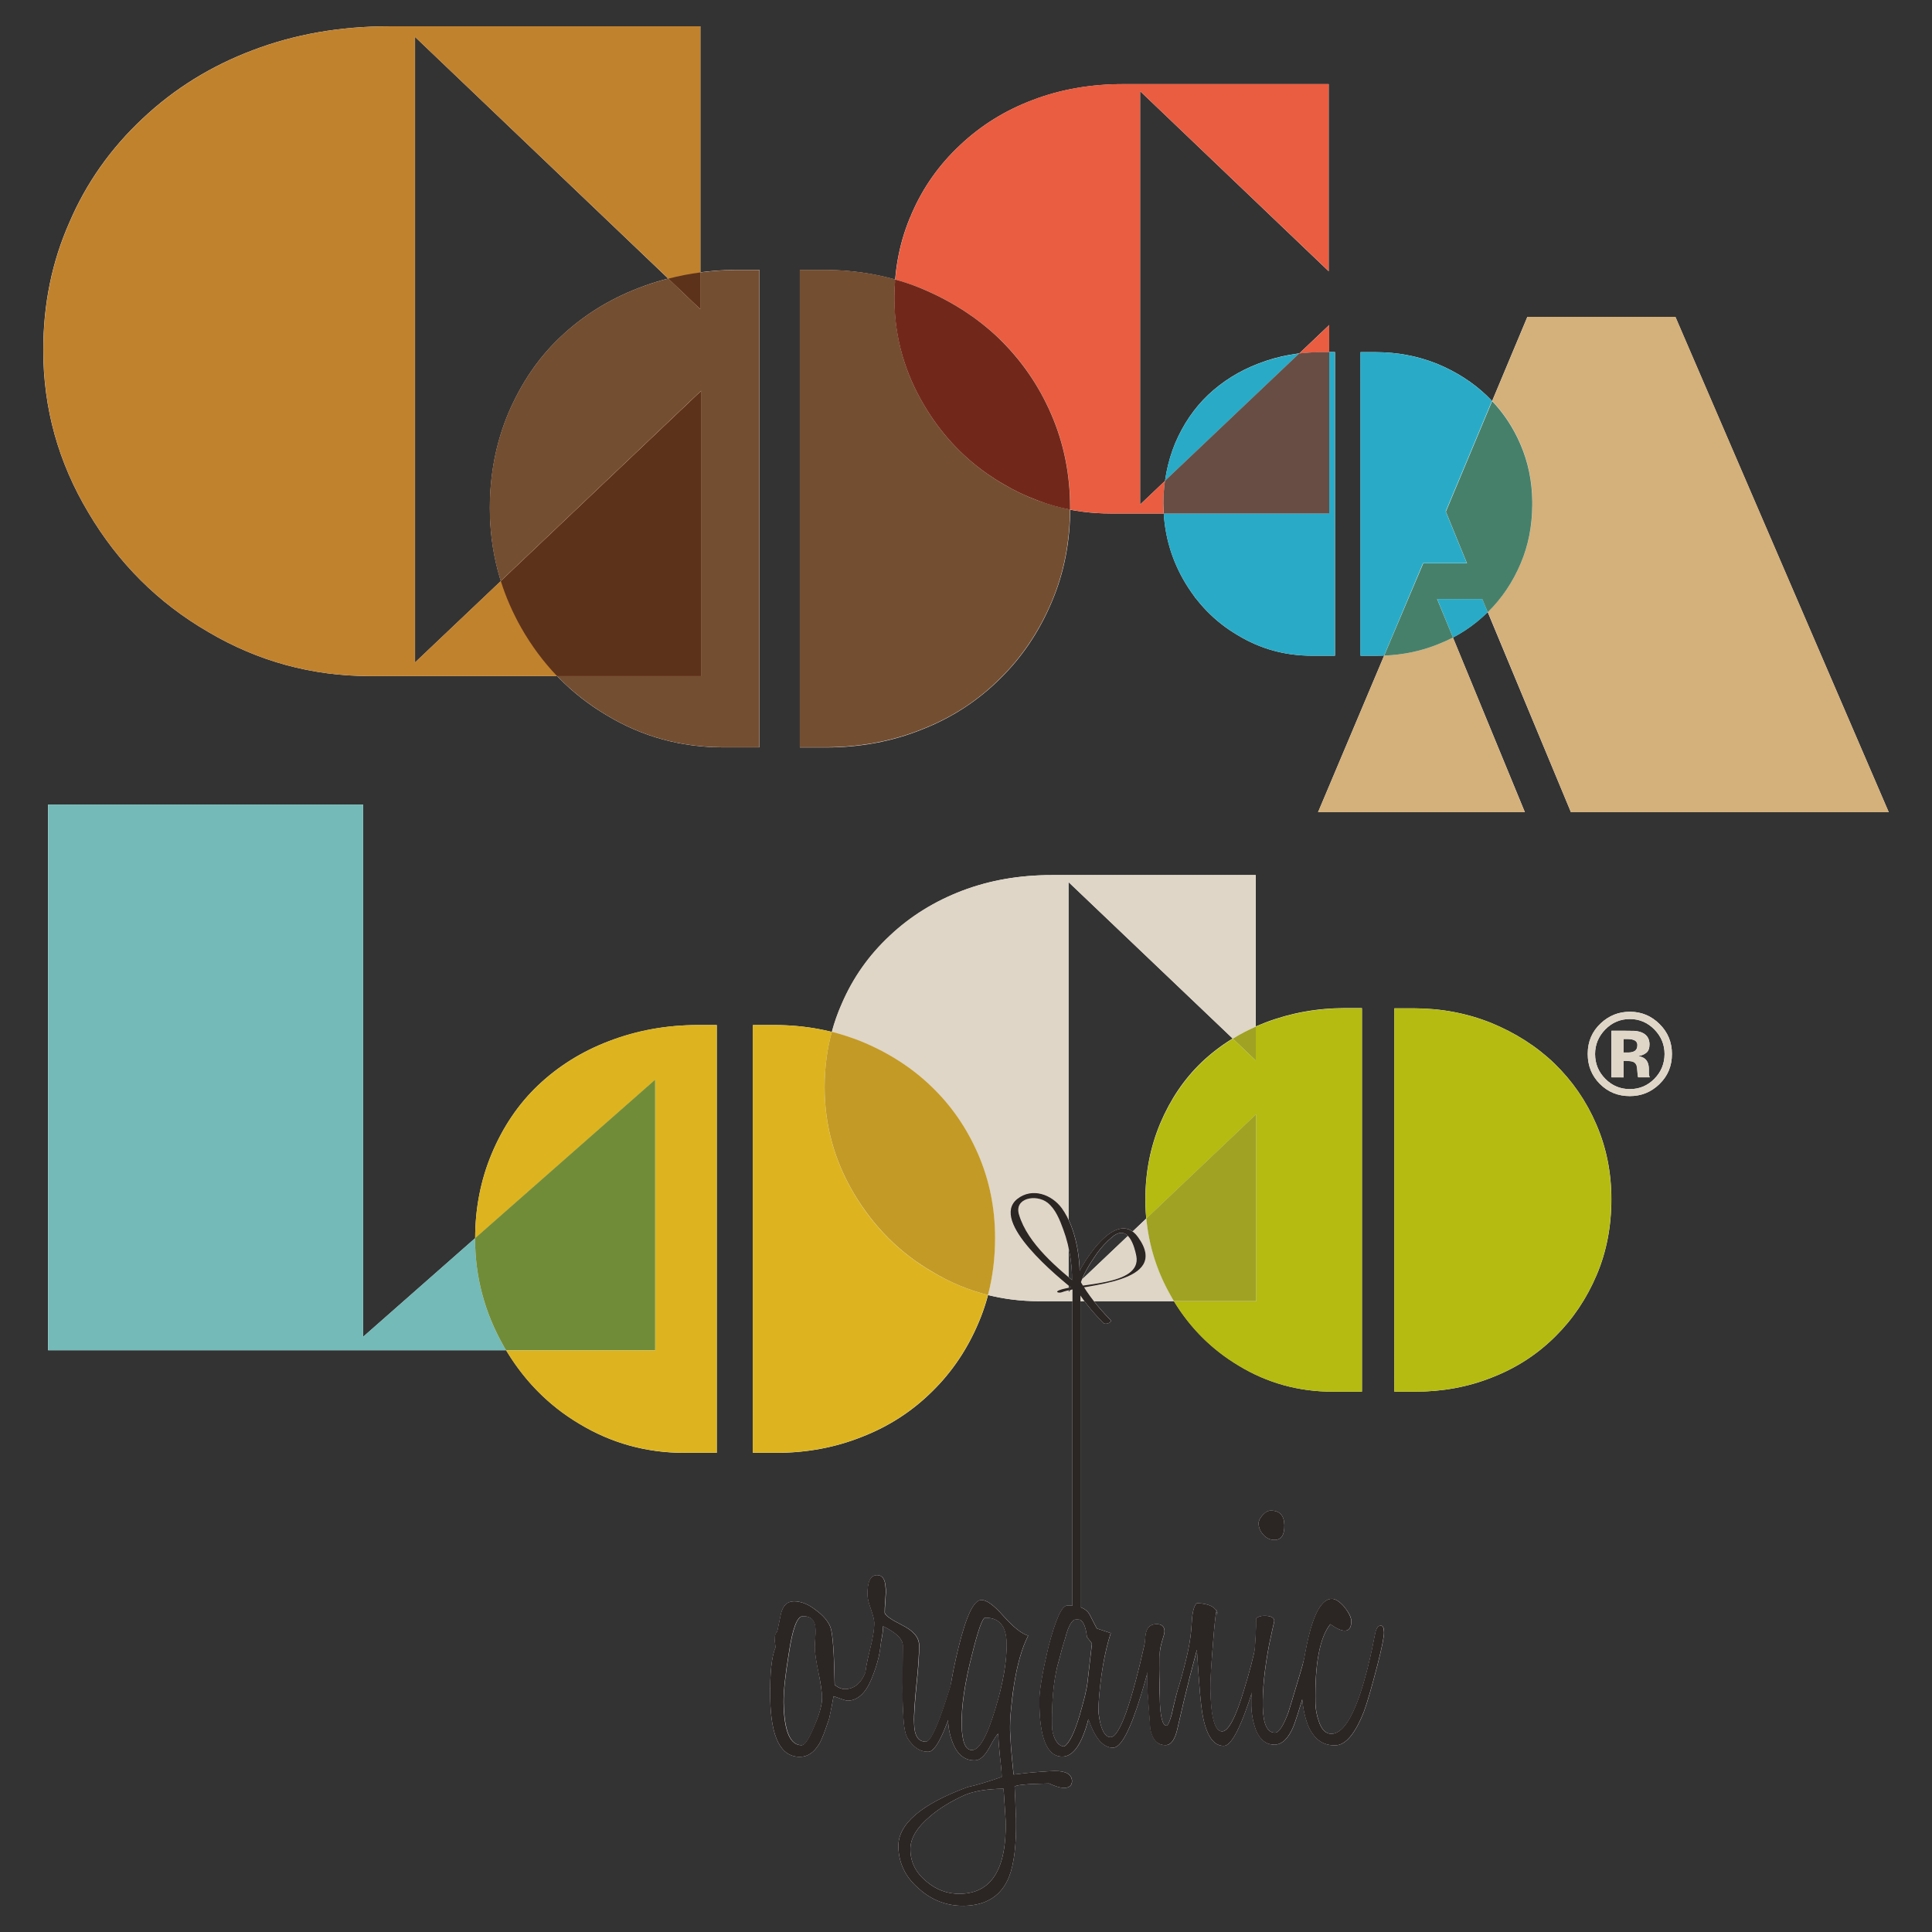 <?xml version="1.0" encoding="utf-8"?>
<!-- Generator: Adobe Illustrator 22.1.0, SVG Export Plug-In . SVG Version: 6.00 Build 0)  -->
<svg version="1.1" id="Layer_1" xmlns="http://www.w3.org/2000/svg" xmlns:xlink="http://www.w3.org/1999/xlink" x="0px" y="0px"
	 viewBox="0 0 1800 1800" style="enable-background:new 0 0 1800 1800;" xml:space="preserve">
<rect x="0" y="0" width="1800" height="1800" fill="#333333" stroke="none"/>
<style type="text/css">
	.st0{fill:#FFFFFF;}
	.st1{fill:#C1822E;}
	.st2{clip-path:url(#XMLID_2_);fill:#744E30;}
	.st3{clip-path:url(#XMLID_2_);fill:#744E31;}
	.st4{clip-path:url(#XMLID_2_);fill:#5D321B;}
	.st5{clip-path:url(#XMLID_3_);fill:#EA5D3F;}
	.st6{clip-path:url(#XMLID_3_);fill:#EA5D40;}
	.st7{clip-path:url(#XMLID_3_);fill:#71281A;}
	.st8{clip-path:url(#XMLID_4_);fill:#2BAAC3;}
	.st9{clip-path:url(#XMLID_4_);fill:#29ABC7;}
	.st10{clip-path:url(#XMLID_4_);fill:#684D44;}
	.st11{clip-path:url(#XMLID_4_);fill:#684D45;}
	.st12{clip-path:url(#XMLID_5_);fill:#D4AF77;}
	.st13{clip-path:url(#XMLID_5_);fill:#D4B07A;}
	.st14{clip-path:url(#XMLID_5_);fill:#47806A;}
	.st15{clip-path:url(#XMLID_6_);fill:#73BAB5;}
	.st16{clip-path:url(#XMLID_6_);fill:#73BAB8;}
	.st17{clip-path:url(#XMLID_7_);fill:#DDB41F;}
	.st18{clip-path:url(#XMLID_7_);fill:#718C38;}
	.st19{clip-path:url(#XMLID_7_);fill:#718C39;}
	.st20{clip-path:url(#XMLID_8_);fill:#E0D5C4;}
	.st21{clip-path:url(#XMLID_8_);fill:#DFD6C7;}
	.st22{clip-path:url(#XMLID_8_);fill:#C39A26;}
	.st23{clip-path:url(#XMLID_9_);fill:#B5BB10;}
	.st24{clip-path:url(#XMLID_9_);fill:#9FA223;}
	.st25{fill:#2B2523;}
	.st26{clip-path:url(#XMLID_10_);fill:#E0D5C4;}
	.st27{clip-path:url(#XMLID_10_);fill:#DFD6C7;}
</style>
<g>
	<path id="XMLID_2186_" class="st0" d="M653.4,364.2v265.7H345.1c-54.3,0-104.7-13.7-151.2-41.2c-46.5-27-83.7-64-111.6-111.2
		c-28-46.8-42-97.2-42-151.3c0-42.8,8.1-82.4,24.4-119.1c15.7-36.7,38.5-68.9,68.2-96.7c29.4-27.7,63.7-49,102.8-63.7
		c38.9-14.8,81.2-22.2,126.9-22.2h289.9v263.6L386.7,34.4v582.8L653.4,364.2z"/>
	<path class="st0" d="M707.6,251.5v444.8H674c-39.5,0-75.9-10-109.1-30.1c-33.2-19.7-59.6-46.8-79.3-81.5
		c-19.5-34.4-29.2-71.4-29.2-111.3c0-31.4,5.7-60.9,17.2-88.4c11.8-27.6,27.7-51.3,48.3-70.8c21.1-20.1,45.8-35.5,74.2-46.3
		c28.9-11,59.7-16.5,92.1-16.5H707.6z M745.2,696.3V251.5h22.3c31.7,0,61.5,5.6,89.6,16.7c28.6,11.8,53.2,27.4,73.8,47.2
		c20.8,20.1,37,43.6,48.6,70.6c11.7,26.9,17.6,56,17.6,87c0,31.6-5.7,60.8-17.1,87.6c-11.7,27.8-27.7,51.6-48.1,71.6
		c-21,20.9-45.4,36.7-73.1,47.5c-27.8,11.2-57.7,16.7-89.6,16.7H745.2z"/>
	<path id="XMLID_2183_" class="st0" d="M1238.4,302.8v175.6h-203.6c-35.9,0-69.2-9-100-27.2c-30.7-17.9-55.3-42.3-73.8-73.4
		c-18.4-30.9-27.7-64.3-27.7-100c0-28.2,5.4-54.5,16.1-78.7c10.4-24.2,25.5-45.6,45.1-63.9c19.5-18.4,42-32.4,67.9-42.1
		c25.7-9.8,53.7-14.7,83.9-14.7h191.6v174.3L1062.2,84.9v385.2L1238.4,302.8z"/>
	<path class="st0" d="M1243.8,328.1v282.8h-21.5c-25.2,0-48.2-6.4-69.3-19.2c-21.2-12.5-37.9-29.7-50.5-51.7
		c-12.4-21.9-18.5-45.5-18.5-70.8c0-20,3.7-38.8,10.9-56.3c7.5-17.6,17.7-32.6,30.7-45c13.4-12.6,29.2-22.5,47.2-29.3
		c18.4-7.1,37.9-10.6,58.6-10.6H1243.8z M1267.6,610.9V328.1h14.1c20.2,0,39.1,3.6,56.9,10.7c18.2,7.5,33.8,17.5,46.8,30
		c13.2,12.8,23.6,27.7,31,44.9c7.4,17.1,11.1,35.5,11.1,55.3c0,20.1-3.6,38.6-10.7,55.6c-7.4,17.7-17.6,32.7-30.6,45.5
		c-13.4,13.3-28.8,23.3-46.6,30.2c-17.6,7.1-36.6,10.6-56.9,10.6H1267.6z"/>
	<polygon id="XMLID_2180_" class="st0" points="1347.1,476.5 1423,295.2 1560.9,295.2 1759.7,756.7 1463.6,756.7 1381,558.1 
		1338.9,558.1 1420.7,756.7 1228,756.7 1325.9,524.7 1366.8,524.7 	"/>
	<polygon id="XMLID_2179_" class="st0" points="44.8,1258 44.8,749.6 338.3,749.6 338.3,1245.5 610.4,1005.9 610.4,1258 	"/>
	<path class="st0" d="M667.8,955v398.6h-30.1c-35.4,0-68-9-97.8-27c-29.7-17.6-53.3-42.1-70.9-73c-17.5-30.8-26.3-64.1-26.3-99.7
		c0-28.2,5.2-54.6,15.5-79.2c10.5-24.9,24.8-46.1,43.1-63.5c19-18,41.2-31.8,66.6-41.4c25.9-9.8,53.4-14.8,82.5-14.8H667.8z
		 M701.5,1353.5V955h19.9c28.5,0,55.2,5,80.3,15c25.7,10.5,47.7,24.5,66.1,42.3c18.7,17.9,33.2,39,43.6,63.1
		c10.5,24.2,15.8,50.2,15.8,78c0,28.4-5.1,54.5-15.3,78.5c-10.4,24.8-24.8,46.2-43.1,64.2c-18.8,18.7-40.6,32.8-65.5,42.5
		c-25,10-51.7,15-80.3,15H701.5z"/>
	<path id="XMLID_2176_" class="st0" d="M1170.4,1038v174.3H968.3c-35.6,0-68.8-9-99.2-27.1c-30.4-17.6-54.9-41.9-73.2-72.8
		c-18.3-30.7-27.5-63.8-27.5-99.2c0-28,5.4-54,16-78.1c10.4-24.1,25.2-45.2,44.8-63.4c19.3-18.2,41.8-32.1,67.5-41.9
		c25.6-9.7,53.2-14.5,83.3-14.5H1170v172.7L995.5,821.8V1204L1170.4,1038z"/>
	<path class="st0" d="M1268.9,939.4v357.2h-27c-31.8,0-61-8-87.6-24.2c-26.7-15.9-47.9-37.7-63.7-65.5
		c-15.6-27.5-23.5-57.4-23.5-89.4c0-25.2,4.6-48.8,13.9-71c9.4-22.2,22.2-41.2,38.6-56.9c17-16.1,37-28.5,59.7-37.1
		c23.3-8.8,47.9-13.3,74-13.3H1268.9z M1299.1,1296.6V939.4h17.9c25.4,0,49.5,4.5,72,13.5c22.9,9.4,42.7,22,59.2,37.9
		c16.6,16.1,29.7,35,39,56.6c9.4,21.6,14.1,44.9,14.1,69.8c0,25.4-4.5,48.9-13.6,70.4c-9.4,22.2-22.3,41.4-38.6,57.5
		c-16.9,16.8-36.4,29.4-58.7,38.1c-22.4,9-46.4,13.4-72,13.4H1299.1z"/>
	<path class="st0" d="M820.7,1525.9c0.2,10.9-2.7,23.8-8.9,38.7c-5.5,13.1-12.9,19.8-22.2,19.9c-1.2,0-5.5-1.4-13-4.2
		c-0.5,2.8-1,5.8-1.7,9.3c-0.7,3.5-1.5,7.3-2.4,11.5c-1.9,5.7-3.6,10.5-5.1,14.6c-1.6,3.9-2.9,6.9-4.1,8.9
		c-4.8,8.1-10.7,12.1-17.8,12.2c-18,0.3-27.3-17.9-27.9-54.6c-0.4-23.4,1.3-39.3,5.1-47.5v0.7c0-0.5-0.2-1.6-0.4-3.3
		c-0.3-1.7-0.4-3.1-0.4-4.1l0-2.5c0.2-2.3,0.9-3.9,2.1-5.2c0.5-1.3,0.9-3.2,1.3-5.6c0.5-2.5,1.2-5.8,2.1-10
		c1.6-8.4,5.7-12.7,12.4-12.8c6.3,0,13,2.5,20,7.9c7.2,5.3,11.9,10.7,14,16.4c2.1,5.9,3.4,23.8,3.9,53.6c3.5,2.7,6.6,3.9,9.3,3.9
		c8.6,0,14.9-5.1,19-14.7c1.8-3.7,4.2-13.4,7.2-29.4c0.8-4.4,2.3-6.7,4.3-6.7C819.6,1522.6,820.7,1523.7,820.7,1525.9z
		 M765.9,1581.7c0-2.6-0.4-6-0.9-10c-0.6-3.9-1.4-8.5-2.4-13.6c-1.1-5.2-1.9-9.7-2.5-13.5c-0.6-3.8-0.8-7.1-0.9-9.8
		c0-1.8,0.1-4.4,0.4-8.1c0.2-3.8,0.4-6.5,0.4-8.2c-0.2-8.7-4.1-12.9-12-12.7c-5.2,0-9.6,11.7-13,35c-3.3,20-5,35.2-4.8,45.5
		c0.5,26.7,6.1,39.8,16.9,39.7c2.7-0.1,6.2-5.1,10.5-15C763.3,1598.1,766,1588.3,765.9,1581.7z"/>
	<path id="XMLID_2171_" class="st0" d="M865.1,1632.1c-7.6,0.2-14.1-4-19.4-12.6c-2.3-3.6-3.7-11.1-4.1-22.5
		c-0.6-8.4-0.8-19.9-0.6-34.4l0.2-29.7c-0.1-5.9-6.2-11.8-18.4-17.8c0.2,6.2-2.6,19.4-8.2,39.8c0,0.3-0.6,1.6-1.8,3.9
		c-1.2,2.3-1.8,3.7-1.8,3.9l-4.8-1.4c-0.1-3.9,1.2-11.7,4.1-23.3c2.9-11.2,4.4-19.9,4.3-26.4c-0.1-2.4-1.1-6.7-3.2-12.6
		c-2.1-5.8-3.1-10.1-3.1-12.8c-0.3-12.4,2.7-18.6,8.8-18.7c4.9-0.1,7.6,3.7,8.1,11.4c0.2,1.4,0.3,3.1,0.2,5c-0.1,1.8-0.2,4-0.4,6.5
		c-0.2,2.9-0.4,5.4-0.5,7.4c-0.1,2-0.1,3.5-0.1,4.5c0,2.5,5.4,6.3,15.8,11.6c10.6,5.2,16.1,11.4,16.2,18.6c0.1,4.2-0.1,9.3-0.5,15.4
		c-0.4,6.1-1,13.2-1.9,21.4c-0.8,7.9-1.4,14.9-1.8,20.9c-0.4,6-0.6,11.1-0.5,15.3c0.2,11.6,3.8,17.3,11,17.2
		c4.2-0.1,10.5-13.2,18.9-39.2c8-24.2,12.5-41.9,13.8-53.6c0.7-5.6,2.3-8.6,5-8.6c2-0.1,3,1.8,3.1,5.5c0.1,8.4-4.3,27.2-13.5,56.5
		C879.8,1615.7,871.4,1632,865.1,1632.1z"/>
	<path class="st0" d="M977.4,1661.6c-21.3,0.4-32.1,1.5-32.1,3.2c0,1.5,0.1,3.6,0.3,6.3c0.2,2.7,0.3,5.5,0.4,8.5
		c0.1,2.9,0.2,5.8,0.3,8.5c0.2,2.7,0.3,4.8,0.3,6.3c0.4,24.1-1.8,42.2-6.5,54.2c-7.1,17.7-21.1,26.6-42,27
		c-15.7,0.2-29.8-5-41.9-15.9c-12.5-10.6-18.9-23.7-19.2-39.2c-0.4-21,21.1-39.5,64.5-55.5c8.8-1.9,19.4-5.1,31.9-9.5
		c-0.1-2.2-0.2-5-0.6-8.2c-0.3-3.4-0.7-7.4-1.3-12c-0.9-8.9-1.4-15.6-1.5-20c-1,0.4-3.8,4.5-8.2,12.8c-4.4,7.9-8.8,12-13.5,12
		c-8.6,0.2-15.1-4.4-19.5-13.7c-3.5-7.6-5.4-16-5.6-25.4c-0.3-16.2,3-38.4,9.9-66.4c7.2-29.2,14.1-43.8,21.1-43.9
		c5-0.2,11.8,4.8,20.6,14.8c9.5,10.6,17.3,16.8,23.2,18.4c-5.9,11.5-10.4,27.3-13.5,47.7c-1.1,7.9-2,15.2-2.6,22.1
		c-0.7,6.8-0.9,13.1-0.8,19c0.1,2.6,0.4,7.4,0.8,14c0.5,6.6,1.3,15.5,2.5,26.6c9-1.1,16.8-2,23.2-2.4c6.4-0.5,11.3-0.8,14.8-0.9
		c10.8-0.1,16.3,3.1,16.4,9.4c0,4.2-2.6,6.4-8,6.4C987.3,1665.5,982.9,1664.2,977.4,1661.6z M935,1666.5c-15,0.2-26.9,2.1-35.8,5.7
		c-12.6,5.7-23.5,12.2-32.4,19.8c-12.6,10.5-18.9,21-18.6,31.4c0.1,11.6,5.1,21.4,14.8,29.4c9.3,7.9,19.8,11.9,31.7,11.6
		c29-0.5,43.1-22.9,42.3-67.3c0-0.5-0.2-3.3-0.5-8.3C936.2,1683.8,935.7,1676.3,935,1666.5z M937.9,1530.9c-0.3-16.1-7-23.9-20-23.7
		c-2.5,0-6.6,11.5-12.3,34.6c-6.7,26-9.8,47.8-9.6,65.3c0.3,15.8,3.5,23.6,9.7,23.4c6.9-0.1,14.2-13.1,21.8-38.8
		C934.7,1568,938.1,1547.7,937.9,1530.9z"/>
	<path class="st0" d="M1037,1628.3c-9.1,0.1-16.7-8.7-22.9-26.6c-6,23.1-14,34.7-24.1,34.9c-14.5,0.2-21.8-17.6-21.6-53.7
		c0.3-9.7,3.1-25.7,8.4-48.3c6.7-25.8,12.5-38.7,17.4-38.7c10.9-0.3,17.7,2.5,20.9,8.1l6.8,13.2l13,4.3c-5.8,18-9.7,40.2-11.4,66.4
		c-0.4,5.7,0.2,11.6,1.7,17.8c2.2,8.6,5.3,12.8,9.5,12.8c8.4-0.2,19.3-30.7,32.8-91.6c1.4-5.7,3-8.6,5-8.6c2,0,3,1.8,3,5.5
		c0.2,9.1-4,27.9-12.7,56.2C1053,1612.1,1044.4,1628.3,1037,1628.3z M1012.7,1525.2c-1.2-11.3-4.3-16.9-9.5-16.8
		c-4.2,0.1-7.8,6-10.8,18c-0.9,2.7-2,6.3-3.2,10.7c-1.1,4.5-2.5,9.6-4.1,15.2c-3.7,15.2-5.4,33.8-5,56c0,4.2,1,8.1,2.8,11.8
		c2.3,4.7,5.2,7,8.6,7c4.6-2.9,9.4-12.4,14.3-28.8c1.8-6.4,3.5-12.4,4.9-18c1.3-5.6,2.3-10.6,2.7-15l3.9-34.1L1012.7,1525.2z"/>
	<path id="XMLID_2165_" class="st0" d="M1179.9,1521.9c0.2,6.8-3.9,23.8-12.1,50.5c-11.1,35.9-20.3,54-27.5,54.2
		c-9.2,0.1-15.6-8.5-19.3-26c-1.1-4.9-2-12.6-3-23.1c-0.9-10.4-1.8-24-2.8-40.5c-1.2,4.4-3.4,12.7-6.5,24.7
		c-3.1,12-6.9,28-11.5,48.1c-2.2,10.6-6,16-11.1,16.1c-7.6,0.1-12.4-5-14.3-15.3l-2-27.6c-1-10.9-1.1-20.8-0.5-29.7l0.9-13.7l-3.5-7
		c0.1-6.7,0.7-11.1,1.6-13.3c1.5-4,4.5-6.1,9.2-6.1c4.9-0.1,7.4,2.1,7.5,6.5c0.1,1.5-0.8,4.8-2.4,9.7c-1.4,4.9-2.1,9-2,11.9
		c0,2.3,0,5,0.1,8.5c0,3.2,0,7-0.2,11.4c-0.1,4.5-0.2,8.5-0.1,11.9c0,3.2,0.1,5.9,0.1,8.1c0.3,17.7,2.5,26.6,6.3,26.5
		c1.2,0,2.8-3.2,4.6-9.7c3.2-14.3,5.7-23.8,7.3-28.2c3.3-11.2,5.9-21.5,8-30.9c2-9.4,3.2-18.3,3.6-26.7c0.5-10.4,2.2-16.6,4.9-18.6
		c12.5,0.5,18.9,4.4,19,11.5c-0.1-5.4-0.5-6.5-1.1-3c-0.7,3.5-1.6,11.5-2.6,24.1c-1,12.4-1.8,22.4-2.3,30.2
		c-0.5,7.8-0.7,13.4-0.6,16.9c0.4,26.7,4.1,39.9,11,39.8c5.9-0.1,12.9-13.3,20.7-39.6c2.4-7.6,4.5-15.3,6.5-22.8
		c1.9-7.5,3.7-15.2,5.3-22.9c1.5-7.7,3.5-11.6,5.7-11.6C1178.9,1516.3,1179.8,1518.2,1179.9,1521.9z"/>
	<path class="st0" d="M1228.6,1520.7c0.2,6.2-3.9,23.4-12,51.6c-6,20.3-9.9,32.5-11.6,36.5c-4.7,11-10.5,16.5-17.4,16.7
		c-7.6,0.1-13.3-4.3-17.2-13.1c-2.8-7.4-4.4-15.1-4.5-23.2c-0.1-4.5,0-10,0.4-16.7c0.3-6.7,0.9-14.6,1.8-23.6
		c0.8-9.2,1.4-17.2,1.8-24c0.3-6.8,0.5-12.4,0.4-16.9c1.7-1.7,4.2-2.6,7.3-2.6c6.4-0.1,9.6,1.6,9.7,4.9c-0.4,2-1.1,4.9-1.9,8.4
		c-0.8,3.6-1.8,8.1-2.9,13.5c-4.3,22.5-6.2,41.8-6,57.5c0.3,16.5,4.1,24.8,11.5,24.6c3.5,0,7.6-6.2,12.2-18.7
		c0.2-0.3,4-12.9,11.5-38c1.2-3.9,2.4-8.6,3.9-14.1c1.4-5.4,2.9-11.7,4.5-18.8c1.3-6,3-9.1,5-9.1
		C1227.4,1515.5,1228.6,1517.2,1228.6,1520.7z M1196.6,1420.9c0.2,9.2-2.8,13.7-9,13.8c-3.9,0.1-7.4-1.4-10.4-4.6
		c-3-3.2-4.5-6.7-4.6-10.7c0-2.4,1.2-5,3.7-7.8c2.6-2.8,5.1-4.2,7.5-4.2C1192.2,1407.3,1196.4,1411.8,1196.6,1420.9z"/>
	<path id="XMLID_2162_" class="st0" d="M1286.5,1514.5c1.9,0,3,2.1,3,6.2c0.1,3.9-1.9,14.1-6.1,30.5c-5.3,20.5-9.5,35-12.6,43.4
		c-8.2,20.9-17.2,31.5-26.8,31.5c-11.6,0.3-20-6-25.4-18.8c-3.6-9.5-5.6-20.8-5.8-33.9c-0.2-13.1,1.9-28.9,6.2-47.5
		c5.7-24,13-36.2,21.9-36.3c3.4,0,7.3,2.5,11.6,7.5c4.3,5.4,6.5,9.8,6.5,13.2c0.1,5.9-2,9-6.1,9c-3.2,0-7.7-2-13.4-6.1
		c-10,12.5-14.5,37-13.9,73.5c0.1,5.7,1.2,11.5,3.3,17.4c2.6,7.6,6.5,11.3,11.6,11.3c14.1-0.2,26.7-27,38.1-80.2
		c1.8-9.2,2.8-14.2,3.1-15.2C1282.7,1516.4,1284.3,1514.5,1286.5,1514.5z"/>
	<rect id="XMLID_2161_" x="999.2" y="1199.8" class="st0" width="7.4" height="309.1"/>
	<path id="XMLID_2160_" class="st0" d="M1007.4,1199.6c-21.4-17.4-49.8-40.7-57.9-67.9c-4.8-15.6,15.8-19.4,26.4-11.3
		c7.7,6,11.7,16.5,14.9,25.3c6.2,17,9,37,7.8,55.1c-0.2,1.5,6.6,0.2,7.1-1.5c3-11.5,9.7-22,16.4-31.6c4.1-5.7,9-11,14.5-15.5
		c14.7-12,20.5,9.2,22.2,18.1c5,27.9-54.4,25-71.7,31.7c-4.8,1.8-0.3,3,2.5,1.9c19.3-7.5,102.4-7.6,70.7-51.4
		c-21.5-29.7-57.3,31.4-61.6,47.9c2.3-0.6,4.7-1.1,7-1.5c1.7-23.2-2.4-53.8-16.3-73.2c-9.3-12.7-27.5-19.7-41.5-8.7
		c-26.3,21,38.4,73.2,53,85C1002.3,1203.4,1008.7,1200.7,1007.4,1199.6z"/>
	<path id="XMLID_2159_" class="st0" d="M999.7,1196.1c7.7,13.5,17.3,25.4,28.3,36.5c2,2,8.8-0.7,6.6-2.9
		c-10.9-11-20.5-23.1-28.4-36.5C1004.8,1190.7,998,1193.1,999.7,1196.1z"/>
	<path class="st0" d="M1546,1010.1c-7.7,7.4-16.8,11.1-27.5,11.1c-11.1,0-20.3-3.8-27.9-11.4c-7.5-7.6-11.3-16.8-11.3-27.9
		c0-11.5,4.1-21,12.2-28.6c7.7-7.1,16.6-10.7,27-10.7c10.8,0,20.1,3.9,27.7,11.5c7.7,7.6,11.5,16.9,11.5,27.7
		C1557.8,993.1,1553.9,1002.5,1546,1010.1z M1495.5,959.2c-6.2,6.4-9.4,14-9.4,22.8c0,9.1,3.2,16.8,9.5,23.1
		c6.3,6.4,14,9.6,22.9,9.6c8.9,0,16.5-3.2,22.8-9.6c6.3-6.4,9.5-14.1,9.5-23.1c0-8.7-3.1-16.3-9.4-22.8c-6.4-6.5-14-9.8-22.9-9.8
		C1509.5,949.4,1501.8,952.7,1495.5,959.2z M1501.3,1003.8v-43.5c2.7,0,6.8,0,12.1,0c5.4,0.1,8.4,0.1,9,0.1c3.5,0.2,6.3,1,8.6,2.2
		c3.8,2.1,5.8,5.6,5.8,10.4c0,3.7-1,6.3-3.1,7.9c-2.1,1.6-4.5,2.6-7.5,2.9c2.7,0.6,4.8,1.4,6.2,2.5c2.6,2.1,3.8,5.4,3.8,9.8v3.9
		l0.1,1.3l0.3,1.2l0.4,1.2h-10.8c-0.4-1.4-0.6-3.4-0.7-6c-0.2-2.6-0.4-4.3-0.8-5.3c-0.6-1.5-1.6-2.6-3.2-3.2
		c-0.8-0.3-2.1-0.6-3.8-0.7l-2.6-0.2h-2.4v15.4H1501.3z M1522.1,968.9c-1.6-0.6-3.7-0.9-6.6-0.9h-2.8v12.6h4.4
		c2.7,0,4.7-0.5,6.2-1.6c1.5-1.1,2.2-2.8,2.2-5.2C1525.6,971.5,1524.4,969.8,1522.1,968.9z"/>
	<path id="XMLID_2154_" class="st1" d="M653.3,364.2v265.7H345.1c-54.4,0-104.7-13.7-151.2-41.2c-46.5-27-83.7-64-111.6-111.2
		c-28-46.8-41.9-97.2-41.9-151.3c0-42.8,8.1-82.4,24.4-119.1c15.7-36.7,38.5-68.9,68.2-96.7c29.5-27.7,63.7-49,102.8-63.7
		c38.9-14.8,81.2-22.2,126.9-22.2h289.9v263.6L386.6,34.4v582.8L653.3,364.2z"/>
	<g>
		<defs>
			<rect id="XMLID_2141_" x="456.4" y="251.5" width="540.6" height="444.7"/>
		</defs>
		<clipPath id="XMLID_2_">
			<use xlink:href="#XMLID_2141_"  style="overflow:visible;"/>
		</clipPath>
		<path class="st2" d="M652.6,253.8c10.8-1.4,21.9-2.2,33.2-2.3h0C674.5,251.6,663.4,252.4,652.6,253.8L652.6,253.8z M456.4,471.9
			c0.2-30.8,5.9-59.7,17.2-86.8c11.8-27.6,27.7-51.3,48.3-70.8c21.1-20.1,45.8-35.5,74.2-46.3c8.7-3.3,17.6-6.1,26.6-8.4l0,0
			c-9,2.3-17.9,5.1-26.6,8.4c-28.4,10.8-53.1,26.2-74.2,46.3c-20.5,19.5-36.5,43.2-48.3,70.8C462.2,412.2,456.5,441.1,456.4,471.9
			L456.4,471.9z M466.6,541.4L466.6,541.4c-6.7-21.2-10.1-43.4-10.2-66.5C456.5,498,459.9,520.2,466.6,541.4z M671.8,696.2
			L671.8,696.2c-38.7-0.3-74.4-10.3-107-30c-17-10.2-32.3-22.2-45.8-36.3h0c13.5,14.1,28.8,26.1,45.8,36.3
			C597.4,685.9,633.1,695.9,671.8,696.2z"/>
		<path id="XMLID_2149_" class="st3" d="M652.6,253.8C652.6,253.8,652.6,253.8,652.6,253.8L652.6,253.8
			C652.6,253.8,652.6,253.8,652.6,253.8L652.6,253.8z"/>
		<path id="XMLID_2148_" class="st3" d="M671.8,696.2h35.7V251.5l-21.8,0c-11.3,0.1-22.3,0.9-33.2,2.3c0,0,0,0,0,0l0,34.3
			l-29.9-28.6c-9,2.3-17.9,5.1-26.6,8.4c-28.4,10.8-53.1,26.2-74.2,46.3c-20.5,19.5-36.5,43.2-48.3,70.8c-11.3,27.1-17,56-17.2,86.8
			v3c0.1,23.1,3.5,45.2,10.2,66.5l186.7-177.2v265.7H519c13.5,14.1,28.8,26.1,45.8,36.3C597.5,685.9,633.2,695.9,671.8,696.2z"/>
		<path class="st4" d="M652.6,288.1v-34.3v0c-10.2,1.3-20.1,3.3-29.9,5.8l0,0L652.6,288.1z M519,629.9L519,629.9h134.3V364.2
			L466.6,541.4l0,0c4.7,14.9,11,29.3,18.9,43.3C495.1,601.6,506.3,616.6,519,629.9z"/>
		<polygon id="XMLID_2145_" class="st2" points="745.1,696.2 745.2,696.2 745.2,251.5 745.1,251.5 745.1,696.3 		"/>
		<path id="XMLID_2144_" class="st3" d="M745.2,696.2h26.2c31-0.3,60.2-5.8,87.3-16.7c27.8-10.8,52.2-26.6,73.1-47.5
			c20.4-20,36.4-43.9,48.1-71.6c11.1-26.2,16.8-54.8,17-85.7c-10.4-2-20.6-4.9-30.6-8.6c-10.8-4-21.3-9.1-31.6-15.1
			c-5.4-3.1-10.6-6.5-15.6-10c-23.5-16.6-42.9-37.7-58.1-63.4c-18.1-30.4-27.3-63.1-27.6-98v0c0-0.7,0-1.3,0-2c0-0.7,0-1.4,0-2.1v0
			c0-5.1,0.3-10.2,0.7-15.2c-20.5-5.8-42-8.7-64.4-8.9h-24.5V696.2L745.2,696.2z"/>
		<path class="st3" d="M833.4,279.7v-4c0,0.7,0,1.4,0,2.1C833.4,278.4,833.4,279,833.4,279.7z M966.4,466.3
			c-10.8-4-21.3-9.1-31.6-15.1c-5.4-3.1-10.6-6.5-15.7-10c5,3.5,10.2,6.9,15.6,10C945,457.2,955.6,462.2,966.4,466.3z"/>
	</g>
	<g>
		<defs>
			<rect id="XMLID_2126_" x="833.4" y="78.3" width="405" height="400"/>
		</defs>
		<clipPath id="XMLID_3_">
			<use xlink:href="#XMLID_2126_"  style="overflow:visible;"/>
		</clipPath>
		<path class="st5" d="M1237.9,252.6L1237.9,252.6L1062.2,84.9L1237.9,252.6z M834.1,260.4c1.8-21.7,6.9-42.2,15.4-61.4
			c10.4-24.2,25.5-45.6,45.1-63.9c19.5-18.4,42-32.4,67.9-42.1c25.7-9.8,53.7-14.7,83.9-14.7h0c-30.3,0-58.2,4.9-83.9,14.7
			c-25.8,9.7-48.4,23.8-67.9,42.1c-19.6,18.3-34.7,39.7-45.1,63.9C841,218.2,835.8,238.7,834.1,260.4L834.1,260.4z M1062.2,470.1
			l23.2-22v0L1062.2,470.1z M1034.7,478.4h49.5H1034.7c-12.9,0-25.5-1.2-37.7-3.5v0C1009.2,477.2,1021.8,478.4,1034.7,478.4z"/>
		<path class="st6" d="M834.1,260.4L834.1,260.4L834.1,260.4L834.1,260.4L834.1,260.4z M997,474.8L997,474.8
			C997,474.8,997,474.8,997,474.8L997,474.8C997,474.8,997,474.8,997,474.8z"/>
		<path id="XMLID_2134_" class="st6" d="M1034.8,478.4h49.4c-0.2-3-0.3-6-0.3-9c0-7.3,0.5-14.4,1.5-21.3l-23.2,22V84.9l175.7,167.7
			V78.3h-191.5c-30.3,0-58.2,4.9-83.9,14.7c-25.8,9.7-48.4,23.8-67.9,42.1c-19.6,18.3-34.7,39.7-45.1,63.9
			c-8.5,19.2-13.6,39.7-15.4,61.4l0,0c7.8,2.2,15.4,4.8,22.9,7.7c28.6,11.8,53.2,27.4,73.8,47.2c20.8,20.1,37,43.6,48.7,70.6
			c11.7,26.9,17.6,56,17.6,87c0,0.6,0,1.3,0,1.9c0,0,0,0,0,0C1009.3,477.2,1021.8,478.4,1034.8,478.4z"/>
		<path class="st7" d="M833.4,275.7c0-5.1,0.3-10.2,0.7-15.2l0,0C833.7,265.4,833.4,270.5,833.4,275.7L833.4,275.7z M919.2,441.1
			c-23.5-16.6-42.9-37.7-58.1-63.4c-18.1-30.4-27.3-63.1-27.7-98v0c0.3,34.9,9.6,67.6,27.6,98C876.3,403.4,895.6,424.5,919.2,441.1z
			 M997,474.8L997,474.8c-10.4-2-20.6-4.9-30.6-8.6C976.3,470,986.5,472.8,997,474.8z"/>
		<path id="XMLID_2130_" class="st7" d="M997,474.8c0-0.6,0-1.3,0-1.9c0-31-5.9-60.1-17.6-87c-11.6-26.9-27.9-50.4-48.7-70.6
			c-20.6-19.8-45.2-35.4-73.8-47.2c-7.5-3-15.1-5.6-22.9-7.7c-0.4,5-0.6,10.1-0.7,15.2v4c0.3,34.9,9.6,67.6,27.7,98
			c15.2,25.7,34.6,46.8,58.1,63.4c5,3.5,10.2,6.9,15.7,10c10.2,6.1,20.8,11.1,31.6,15.1C976.3,470,986.5,472.8,997,474.8z"/>
		<polygon id="XMLID_2129_" class="st5" points="1210.4,329.4 1210.4,329.4 1238.4,302.8 1238.4,302.8 		"/>
		<path id="XMLID_2128_" class="st6" d="M1210.4,329.4c6.4-0.8,12.9-1.2,19.6-1.2h0c0.4,0,0.9,0,1.3,0h7.1v-25.3L1210.4,329.4z"/>
		<path id="XMLID_2127_" class="st6" d="M1230,328.1h8.4v0h-7.1C1230.9,328.1,1230.4,328.1,1230,328.1z"/>
	</g>
	<g>
		<defs>
			<rect id="XMLID_2112_" x="1083.9" y="328.1" width="343.6" height="282.8"/>
		</defs>
		<clipPath id="XMLID_4_">
			<use xlink:href="#XMLID_2112_"  style="overflow:visible;"/>
		</clipPath>
		<path id="XMLID_2125_" class="st8" d="M1222.3,610.9h21.4H1222.3c-25.2,0-48.2-6.4-69.3-19.2c-21.2-12.5-37.9-29.7-50.5-51.7
			c-10.9-19.2-17-39.9-18.3-61.7h0c1.3,21.9,7.4,42.5,18.3,61.7c12.5,21.9,29.3,39.1,50.5,51.7
			C1174.1,604.5,1197.1,610.9,1222.3,610.9z"/>
		<path id="XMLID_2124_" class="st9" d="M1222.3,610.9h21.4V328.1l-5.4,0v150.2h-154.1c1.3,21.9,7.4,42.5,18.3,61.7
			c12.6,21.9,29.3,39.1,50.5,51.7C1174.1,604.5,1197.1,610.9,1222.3,610.9z"/>
		<path id="XMLID_2123_" class="st8" d="M1085.4,448L1085.4,448c1.7-12.2,4.9-23.8,9.5-35c7.5-17.6,17.7-32.6,30.7-45
			c13.4-12.6,29.2-22.5,47.2-29.3c12.1-4.6,24.6-7.8,37.6-9.3l0,0c-13,1.6-25.6,4.7-37.7,9.3c-18,6.8-33.8,16.7-47.2,29.3
			c-13,12.4-23.2,27.4-30.7,45C1090.3,424.2,1087.1,435.9,1085.4,448z"/>
		<path id="XMLID_2122_" class="st9" d="M1085.4,448l125-118.6c-13,1.6-25.6,4.7-37.6,9.3c-18,6.8-33.8,16.7-47.2,29.3
			c-13,12.4-23.2,27.4-30.7,45C1090.3,424.2,1087.1,435.8,1085.4,448z"/>
		<path class="st10" d="M1210.4,329.4C1210.4,329.4,1210.4,329.4,1210.4,329.4L1210.4,329.4L1210.4,329.4L1210.4,329.4z M1085.4,448
			L1085.4,448L1085.4,448L1085.4,448L1085.4,448z"/>
		<path class="st11" d="M1210.4,329.4c6.4-0.8,12.9-1.2,19.6-1.2h0C1223.3,328.2,1216.8,328.6,1210.4,329.4L1210.4,329.4z
			 M1084.2,478.4L1084.2,478.4c-0.1-3-0.2-6-0.2-9c0-7.3,0.5-14.4,1.5-21.3l0,0c-1,6.9-1.5,14-1.5,21.3
			C1084,472.3,1084,475.4,1084.2,478.4z"/>
		<path id="XMLID_2117_" class="st11" d="M1084.3,478.4h154.1V328.1h-8.4c-6.6,0-13.2,0.5-19.6,1.2c0,0,0,0,0,0l-125,118.6l0,0
			c-1,6.9-1.5,14.1-1.5,21.3C1084,472.3,1084.1,475.4,1084.3,478.4z"/>
		<polygon id="XMLID_2116_" class="st8" points="1267.6,610.9 1282.8,610.9 1267.6,610.9 1267.6,328.1 1267.6,328.1 		"/>
		<path id="XMLID_2115_" class="st9" d="M1267.6,610.9h15.1c2.3,0,4.5,0,6.8-0.1l36.3-86.1h0h40.8l-19.7-48.2l43.1-103
			c-1.5-1.6-3.1-3.2-4.7-4.7c-13-12.5-28.7-22.5-46.8-30c-17.4-6.9-36-10.5-55.7-10.7h-15.4V610.9z"/>
		<path id="XMLID_2114_" class="st9" d="M1353.7,594c11.9-6.2,22.7-14.1,32.4-23.6l-5.1-12.3h-42L1353.7,594z"/>
		<path id="XMLID_2113_" class="st9" d="M1353.7,594C1353.7,594,1353.7,594,1353.7,594l-14.7-35.9h0L1353.7,594z"/>
	</g>
	<g>
		<defs>
			<rect id="XMLID_2099_" x="1228" y="295.2" width="531.7" height="461.5"/>
		</defs>
		<clipPath id="XMLID_5_">
			<use xlink:href="#XMLID_2099_"  style="overflow:visible;"/>
		</clipPath>
		<polygon id="XMLID_2111_" class="st12" points="1228,756.7 1420.6,756.7 1228,756.7 1289.6,610.8 1289.6,610.8 		"/>
		<polygon id="XMLID_2110_" class="st13" points="1289.6,610.8 1289.6,610.8 1289.6,610.8 1289.6,610.8 		"/>
		<path id="XMLID_2109_" class="st13" d="M1228,756.7h192.6L1353.7,594c-4.5,2.3-9.2,4.4-14,6.3c-15.7,6.3-32.4,9.8-50.1,10.5l0,0
			L1228,756.7z"/>
		<path class="st12" d="M1390.2,373.5l32.8-78.3l0,0L1390.2,373.5L1390.2,373.5z M1463.6,756.7h296.1H1463.6l-77.5-186.4
			c0,0,0,0,0,0L1463.6,756.7z"/>
		<path class="st13" d="M1390.2,373.6L1390.2,373.6L1390.2,373.6L1390.2,373.6L1390.2,373.6L1390.2,373.6z M1386.1,570.3
			C1386.1,570.3,1386.1,570.3,1386.1,570.3L1386.1,570.3L1386.1,570.3L1386.1,570.3z"/>
		<path id="XMLID_2104_" class="st13" d="M1463.6,756.7h296.1l-198.7-461.5l-137.9,0l-32.8,78.3l0,0c11,11.7,19.8,25,26.3,40.1
			c7.2,16.6,10.9,34.4,11.1,53.5v3.6c-0.2,19.4-3.7,37.3-10.7,53.8c-7.4,17.7-17.6,32.7-30.6,45.5c-0.1,0.1-0.1,0.1-0.2,0.2l0,0
			L1463.6,756.7z"/>
		<path class="st14" d="M1366.7,524.7L1366.7,524.7l-19.6-48.2l43.1-103l0,0l-43.1,103L1366.7,524.7z M1386.1,570.3L1386.1,570.3
			l-5.1-12.3h-42.1h42L1386.1,570.3z M1289.6,610.8L1289.6,610.8l36.4-86.1h0L1289.6,610.8z"/>
		<path id="XMLID_2100_" class="st14" d="M1289.6,610.8c17.8-0.7,34.4-4.2,50.1-10.5c4.8-1.9,9.5-4,14-6.3l-14.8-35.9h0h42.1
			l5.1,12.3c0.1-0.1,0.1-0.1,0.2-0.2c13-12.8,23.2-27.9,30.6-45.5c7-16.5,10.5-34.4,10.7-53.8v-3.6c-0.2-19.1-3.9-36.9-11.1-53.5
			c-6.5-15.1-15.3-28.5-26.3-40.1l-43.1,103l19.7,48.2h0h-40.8L1289.6,610.8z"/>
	</g>
	<g>
		<defs>
			<rect id="XMLID_2095_" x="44.8" y="749.6" width="565.6" height="508.5"/>
		</defs>
		<clipPath id="XMLID_6_">
			<use xlink:href="#XMLID_2095_"  style="overflow:visible;"/>
		</clipPath>
		<path class="st15" d="M338.3,1245.5l104.3-91.8v0L338.3,1245.5L338.3,1245.5z M44.8,1258L44.8,1258l0-508.5l0,0V1258L44.8,1258z"
			/>
		<path id="XMLID_2096_" class="st16" d="M44.8,1258h426.6c-0.9-1.5-1.8-3-2.6-4.5c-17.2-30.4-26-63.2-26.2-98.3v-1.6l-104.3,91.8v0
			l0,0V749.6l-293.4,0V1258L44.8,1258z"/>
	</g>
	<g>
		<defs>
			<rect id="XMLID_2085_" x="442.6" y="955" width="484.5" height="398.6"/>
		</defs>
		<clipPath id="XMLID_7_">
			<use xlink:href="#XMLID_2085_"  style="overflow:visible;"/>
		</clipPath>
		<path class="st17" d="M442.6,1153.6L442.6,1153.6c0-28.1,5.3-54.4,15.5-79c10.5-24.9,24.8-46.1,43.1-63.5
			c19-18,41.2-31.8,66.6-41.4c25.9-9.8,53.4-14.8,82.5-14.8h0c-29.1,0-56.6,4.9-82.5,14.8c-25.5,9.7-47.6,23.5-66.6,41.4
			c-18.3,17.4-32.6,38.7-43.1,63.5c-10.1,24.2-15.3,50.1-15.5,77.7V1153.6z M635.6,1353.5L635.6,1353.5c-34.6-0.3-66.6-9.3-95.8-27
			c-28.3-16.8-51-39.7-68.3-68.5h0c17.3,28.8,40.1,51.8,68.3,68.5C569.1,1344.2,601,1353.2,635.6,1353.5z"/>
		<polygon id="XMLID_2092_" class="st17" points="471.5,1258 471.5,1258 471.5,1258 471.5,1258 		"/>
		<path id="XMLID_2091_" class="st17" d="M635.7,1353.5h32.1V955h-17.4c-29.1,0-56.6,4.9-82.5,14.8c-25.4,9.7-47.6,23.5-66.6,41.4
			c-18.3,17.4-32.6,38.7-43.1,63.5c-10.3,24.6-15.5,50.8-15.5,79l167.8-147.7l0,252.1H471.5l0,0c17.3,28.8,40.1,51.8,68.3,68.5
			C569.1,1344.2,601,1353.2,635.7,1353.5z"/>
		<polygon id="XMLID_2090_" class="st18" points="442.6,1153.7 442.6,1153.6 442.6,1153.6 442.6,1153.6 		"/>
		<path id="XMLID_2089_" class="st19" d="M471.5,1258L471.5,1258c-0.9-1.5-1.7-3-2.6-4.5c-17.5-30.8-26.3-64.1-26.3-99.7
			c0-0.1,0-0.2,0-0.2l0,0v1.6c0.2,35.1,9,67.8,26.2,98.3C469.7,1255.1,470.6,1256.6,471.5,1258z"/>
		<path id="XMLID_2088_" class="st19" d="M471.5,1258h138.9v-252.1l-167.8,147.7v0c0,0.1,0,0.2,0,0.2c0,35.6,8.8,68.8,26.3,99.7
			C469.7,1255.1,470.6,1256.6,471.5,1258z"/>
		<polygon id="XMLID_2087_" class="st17" points="701.4,1353.5 701.5,1353.5 701.5,955 701.4,955 701.4,1353.5 		"/>
		<path id="XMLID_2086_" class="st17" d="M701.5,1353.5h23.6c27.7-0.2,53.8-5.2,78.1-15c24.9-9.7,46.7-23.8,65.5-42.5
			c18.3-18,32.7-39.4,43.1-64.2c3.5-8.2,6.3-16.6,8.6-25.3c-17.9-4.5-35-11.6-51.4-21.3c-30.4-17.6-54.9-41.9-73.2-72.8
			c-18.3-30.7-27.5-63.8-27.5-99.2c0-18.1,2.2-35.3,6.7-51.8c-17.1-4.3-35-6.4-53.7-6.4h-19.9V1353.5L701.5,1353.5z"/>
	</g>
	<g>
		<defs>
			<rect id="XMLID_2061_" x="768.3" y="815.3" width="402.1" height="396.9"/>
		</defs>
		<clipPath id="XMLID_8_">
			<use xlink:href="#XMLID_2061_"  style="overflow:visible;"/>
		</clipPath>
		<path class="st20" d="M784.3,935c10.4-24.1,25.2-45.2,44.8-63.4c19.3-18.2,41.8-32.1,67.5-41.9c25.6-9.7,53.2-14.5,83.3-14.5h0
			c-30,0-57.7,4.8-83.3,14.5c-25.7,9.8-48.1,23.7-67.4,41.9C809.5,889.9,794.7,910.9,784.3,935z M775,961.4c2.4-9,5.5-17.8,9.3-26.3
			C780.5,943.6,777.4,952.3,775,961.4C775,961.4,775,961.4,775,961.4z M1148.5,967.7C1148.5,967.7,1148.5,967.7,1148.5,967.7
			l-153-145.9v0L1148.5,967.7z M1055.2,1147.4l12.8-12.1l0,0L1055.2,1147.4L1055.2,1147.4z M1007.7,1192.5l43.2-41c0,0,0,0,0,0
			L1007.7,1192.5L1007.7,1192.5z M995.5,1204l2.5-2.4l0,0L995.5,1204L995.5,1204z M968.2,1212.3h30.9H968.2
			c-16.4,0-32.4-1.9-47.8-5.8l0,0C935.9,1210.4,951.8,1212.3,968.2,1212.3z"/>
		<path class="st21" d="M775,961.4L775,961.4C775,961.4,775,961.4,775,961.4L775,961.4L775,961.4L775,961.4z M920.5,1206.5
			L920.5,1206.5L920.5,1206.5L920.5,1206.5C920.5,1206.5,920.5,1206.5,920.5,1206.5z"/>
		<path class="st21" d="M995.5,1189.8v-27.4c-1.3-5.8-2.9-11.4-4.8-16.8c-3.2-8.8-7.2-19.3-14.9-25.3c-3.6-2.8-8.4-4.1-12.9-4.1
			c-8.8,0-16.6,5.2-13.5,15.5C956.1,1154,976.6,1173.8,995.5,1189.8z M1009,1197.7c23.4-3.2,53.1-7.4,49.5-27.4
			c-1-5.1-3.2-14.1-7.7-18.8l-43.2,41c-0.2,0.6-0.5,1.2-0.7,1.9C1007.7,1195.5,1008.3,1196.6,1009,1197.7z M1019.3,1212.3h74.5
			c-1.1-1.7-2.1-3.5-3.1-5.3c-12.7-22.4-20.3-46.4-22.6-71.7l-12.8,12.1c1.7,1.3,3.4,2.9,4.9,5.1c24.5,33.9-19.8,41.7-50,46.9
			C1013,1203.9,1016,1208.1,1019.3,1212.3z M1006.5,1212.3h3.9c-1.3-1.8-2.6-3.6-3.9-5.4V1212.3z M968.3,1212.3h30.9v-10.9
			c-0.4,0.1-0.8,0.2-1.2,0.2l-2.5,2.4v0l0,0v-1.8c-2.4,0.6-4.5,1.1-6.1,1.8c-0.7,0.3-1.6,0.4-2.4,0.4c-2.2,0-3.7-1-0.1-2.4
			c2.2-0.9,5.2-1.6,8.6-2.2v-2c-20.6-16.9-71.7-61.7-47.9-80.8c4.9-3.8,10.2-5.5,15.6-5.5c10,0,19.9,5.9,26,14.1
			c2.4,3.3,4.5,7,6.3,10.9V821.8l0,0v0l153,145.9c6.8-4.1,13.9-7.9,21.4-11.2V815.3H979.8c-30,0-57.7,4.8-83.3,14.5
			c-25.7,9.8-48.2,23.7-67.5,41.9c-19.5,18.2-34.4,39.2-44.8,63.4c-3.8,8.5-6.9,17.3-9.3,26.3l0,0c9.1,2.3,17.9,5.1,26.6,8.6
			c25.7,10.5,47.6,24.5,66.1,42.3c18.7,17.9,33.1,39,43.6,63.1c10.5,24.2,15.8,50.2,15.8,78c0,18.7-2.2,36.4-6.6,53.2l0,0
			C935.9,1210.4,951.8,1212.3,968.3,1212.3z"/>
		<path id="XMLID_2070_" class="st21" d="M999.2,1212.3h7.4v-5.4c-1-1.5-2.1-3-3-4.6c-0.5,0.1-1,0.2-1.4,0.2c-0.6,0-1.1-0.1-1.4-0.4
			c-0.3-0.2-0.5-0.4-0.8-0.7c0,0,0,0,0,0c-0.2,0-0.3,0-0.4,0c-0.1,0-0.2,0-0.2,0V1212.3z"/>
		<path class="st21" d="M1007,1194.3c0.2-0.6,0.5-1.3,0.7-1.9l0,0l-1.2,1.1C1006.7,1193.8,1006.8,1194.1,1007,1194.3z M995.5,1197.8
			v-8c-18.9-16-39.4-35.8-46.1-58.1c-3.2-10.3,4.7-15.5,13.5-15.5c4.5,0,9.3,1.4,12.9,4.1c7.7,6,11.7,16.5,14.9,25.3
			c2,5.4,3.6,11,4.8,16.8v-25.8c-1.8-3.9-3.9-7.6-6.3-10.9c-6.1-8.3-15.9-14.1-26-14.1c-5.3,0-10.7,1.7-15.6,5.5
			C923.8,1136.1,974.9,1180.9,995.5,1197.8z M1010.1,1199.4c30.2-5.2,74.5-13,50-46.9c-1.6-2.2-3.2-3.9-4.9-5.1l0,0l-4.3,4.1
			c0,0,0,0,0,0c4.5,4.7,6.8,13.7,7.7,18.8c3.6,20.1-26.1,24.2-49.5,27.4C1009.4,1198.3,1009.8,1198.9,1010.1,1199.4z M1002.1,1202.4
			c0.4,0,0.9-0.1,1.4-0.2c-0.8-1.2-1.5-2.4-2.3-3.7l-3.2,3.1l0,0c0.4-0.1,0.8-0.2,1.2-0.2c0.1,0,0.2,0,0.2,0c0.1,0,0.3,0,0.4,0
			c0,0,0,0,0,0c0.3,0.2,0.6,0.5,0.8,0.7C1001,1202.3,1001.5,1202.4,1002.1,1202.4z M987,1204.4c0.8,0,1.6-0.1,2.4-0.4
			c1.6-0.6,3.7-1.2,6.1-1.8v-2.4c-3.4,0.6-6.4,1.3-8.6,2.2C983.3,1203.4,984.8,1204.4,987,1204.4z"/>
		<path id="XMLID_2064_" class="st21" d="M1010.4,1212.3h8.8c-3.2-4.1-6.3-8.4-9.1-12.9c-0.4-0.6-0.7-1.1-1.1-1.7
			c-0.7-1.1-1.4-2.2-2.1-3.4c-0.2-0.3-0.3-0.5-0.5-0.8l-5.3,5c0.7,1.2,1.5,2.5,2.3,3.7c1,1.6,2,3.1,3,4.6
			C1007.8,1208.7,1009.1,1210.5,1010.4,1212.3z"/>
		<path id="XMLID_2063_" class="st22" d="M920.5,1206.5L920.5,1206.5c-17.9-4.5-35-11.6-51.4-21.3c-30.4-17.6-54.9-41.9-73.2-72.8
			c-18.3-30.7-27.5-63.8-27.5-99.2c0-18.1,2.2-35.3,6.7-51.8l0,0c-4.5,16.4-6.7,33.7-6.7,51.8c0,35.4,9.2,68.5,27.5,99.2
			c18.3,30.9,42.8,55.2,73.2,72.8C885.4,1194.9,902.6,1202,920.5,1206.5z"/>
		<path id="XMLID_2062_" class="st22" d="M920.5,1206.5c4.4-16.8,6.6-34.5,6.6-53.2c0-27.8-5.3-53.8-15.8-78
			c-10.5-24.2-24.9-45.2-43.6-63.1c-18.5-17.8-40.4-31.8-66.1-42.3c-8.7-3.4-17.5-6.3-26.6-8.6c-4.5,16.4-6.7,33.7-6.7,51.8
			c0,35.4,9.2,68.5,27.5,99.2c18.4,30.9,42.8,55.2,73.2,72.8C885.4,1194.9,902.6,1202,920.5,1206.5z"/>
	</g>
	<g>
		<defs>
			<rect id="XMLID_2046_" x="1067.1" y="939.4" width="434.1" height="357.2"/>
		</defs>
		<clipPath id="XMLID_9_">
			<use xlink:href="#XMLID_2046_"  style="overflow:visible;"/>
		</clipPath>
		<path class="st23" d="M1170,956.5c3.1-1.3,6.2-2.6,9.3-3.8c22.5-8.5,46.2-13,71.4-13.3h0c-25.1,0.3-48.9,4.7-71.4,13.3
			C1176.2,953.9,1173,955.1,1170,956.5L1170,956.5z M1119.6,989.8c8.9-8.4,18.5-15.8,28.9-22.1l0,0
			C1138.1,974,1128.5,981.4,1119.6,989.8z M1068,1135.2L1068,1135.2c-0.5-5.8-0.8-11.7-0.8-17.6c0-25.2,4.6-48.8,13.9-71
			c9.4-22.2,22.2-41.2,38.6-56.9c-16.4,15.7-29.2,34.7-38.6,56.9c-9.3,22.2-13.9,45.8-13.9,71
			C1067.1,1123.6,1067.4,1129.4,1068,1135.2z M1240.5,1296.6L1240.5,1296.6c-31.2-0.2-60-8.2-86.2-24.2
			c-24.9-14.9-45.2-34.9-60.6-60.2h0c15.4,25.3,35.6,45.3,60.6,60.2C1180.5,1288.4,1209.3,1296.4,1240.5,1296.6z"/>
		<path id="XMLID_2056_" class="st23" d="M1170,956.5L1170,956.5L1170,956.5C1170,956.5,1170,956.5,1170,956.5L1170,956.5z"/>
		<path id="XMLID_2055_" class="st23" d="M1240.6,1296.6h28.3V939.4h-18.2c-25.1,0.3-48.9,4.7-71.4,13.3c-3.2,1.2-6.3,2.5-9.3,3.8
			l0,0v31.6l-21.4-20.4c-10.4,6.4-20.1,13.7-28.9,22.1c-16.3,15.7-29.2,34.7-38.6,56.9c-9.3,22.2-13.9,45.8-13.9,71
			c0,5.9,0.3,11.8,0.8,17.6l102.4-97.2v174.3h-76.7c15.4,25.3,35.6,45.3,60.6,60.2C1180.5,1288.4,1209.3,1296.4,1240.6,1296.6z"/>
		<polygon id="XMLID_2054_" class="st24" points="1068,1135.2 1068,1135.2 1068,1135.2 1068,1135.2 		"/>
		<path id="XMLID_2053_" class="st24" d="M1093.7,1212.3L1093.7,1212.3c-1-1.7-2.1-3.5-3.1-5.3c-12.7-22.4-20.3-46.4-22.7-71.8l0,0
			c2.4,25.4,9.9,49.3,22.6,71.7C1091.6,1208.8,1092.7,1210.5,1093.7,1212.3z"/>
		<path id="XMLID_2052_" class="st24" d="M1093.7,1212.3h76.7V1038l-102.4,97.2l0,0c2.4,25.4,9.9,49.3,22.7,71.8
			C1091.6,1208.8,1092.7,1210.5,1093.7,1212.3z"/>
		<path id="XMLID_2051_" class="st24" d="M1148.5,967.7C1148.5,967.7,1148.6,967.7,1148.5,967.7L1148.5,967.7
			C1148.6,967.7,1148.5,967.7,1148.5,967.7L1148.5,967.7z"/>
		<path id="XMLID_2050_" class="st24" d="M1148.6,967.7c6.8-4.1,13.9-7.9,21.4-11.2v0C1162.5,959.8,1155.4,963.5,1148.6,967.7
			L1148.6,967.7z"/>
		<path id="XMLID_2049_" class="st24" d="M1170,988.1v-31.6c-7.5,3.3-14.6,7-21.4,11.2c0,0,0,0,0,0L1170,988.1z"/>
		<polygon id="XMLID_2048_" class="st23" points="1299.1,1296.6 1299.1,1296.6 1299.1,939.4 1299.1,939.4 1299.1,1296.6 		"/>
		<path id="XMLID_2047_" class="st23" d="M1299.1,1296.6h20.6c25.1-0.2,48.6-4.6,70.5-13.4c22-8.5,41.3-20.9,58-37.3
			c0.3-0.3,0.5-0.5,0.8-0.8c16.3-16.1,29.3-35.3,38.6-57.5c9.1-21.5,13.6-44.9,13.6-70.4c0-24.9-4.7-48.2-14.1-69.8
			c-9.3-21.7-22.4-40.5-39-56.6c-16.6-15.9-36.3-28.5-59.2-37.9c-21.7-8.6-44.9-13.2-69.5-13.4h-20.3V1296.6L1299.1,1296.6z"/>
	</g>
	<path class="st25" d="M820.7,1525.9c0.2,10.9-2.7,23.8-8.9,38.7c-5.5,13.1-12.9,19.8-22.2,19.9c-1.2,0-5.5-1.4-13-4.2
		c-0.5,2.8-1,5.8-1.7,9.3c-0.7,3.5-1.4,7.3-2.4,11.5c-1.9,5.7-3.6,10.5-5.1,14.6c-1.6,3.9-2.9,6.9-4.1,8.9
		c-4.8,8.1-10.7,12.1-17.8,12.2c-18,0.3-27.3-17.9-27.9-54.6c-0.4-23.4,1.3-39.3,5-47.5v0.7c0-0.5-0.2-1.6-0.4-3.3
		c-0.2-1.7-0.4-3.1-0.4-4.1l-0.1-2.5c0.2-2.3,0.9-3.9,2.2-5.2c0.5-1.3,0.9-3.2,1.3-5.6c0.6-2.5,1.2-5.8,2.1-10
		c1.7-8.4,5.7-12.7,12.4-12.8c6.3,0,13.1,2.5,20,7.9c7.3,5.3,11.9,10.7,14,16.4c2.1,5.9,3.4,23.8,3.9,53.6c3.5,2.7,6.6,3.9,9.3,3.9
		c8.6,0,14.9-5.1,19-14.7c1.8-3.7,4.2-13.4,7.2-29.4c0.8-4.4,2.4-6.7,4.3-6.7C819.5,1522.6,820.7,1523.7,820.7,1525.9z
		 M765.9,1581.7c-0.1-2.6-0.4-6-0.9-10c-0.6-3.9-1.4-8.5-2.5-13.6c-1.1-5.2-1.9-9.7-2.5-13.5c-0.6-3.8-0.8-7.1-0.9-9.8
		c0-1.8,0.2-4.4,0.4-8.1c0.2-3.8,0.4-6.5,0.3-8.2c-0.2-8.7-4.1-12.9-12-12.7c-5.2,0-9.6,11.7-13,35c-3.3,20-4.9,35.2-4.8,45.5
		c0.4,26.7,6.1,39.8,16.9,39.7c2.7-0.1,6.2-5.1,10.5-15C763.2,1598.1,766,1588.3,765.9,1581.7z"/>
	<path id="XMLID_2043_" class="st25" d="M865,1632.1c-7.6,0.2-14.1-4-19.4-12.6c-2.3-3.6-3.7-11.1-4.1-22.5
		c-0.6-8.4-0.8-19.9-0.6-34.4l0.2-29.7c-0.1-5.9-6.2-11.8-18.4-17.8c0.2,6.2-2.6,19.4-8.2,39.8c0,0.3-0.6,1.6-1.8,3.9
		c-1.2,2.3-1.8,3.7-1.8,3.9l-4.8-1.4c-0.1-3.9,1.3-11.7,4.1-23.3c2.9-11.2,4.4-19.9,4.3-26.4c-0.1-2.4-1.1-6.7-3.2-12.6
		c-2.1-5.8-3.1-10.1-3.1-12.8c-0.3-12.4,2.7-18.6,8.8-18.7c4.9-0.1,7.6,3.7,8,11.4c0.2,1.4,0.3,3.1,0.2,5c-0.1,1.8-0.2,4-0.4,6.5
		c-0.2,2.9-0.4,5.4-0.5,7.4c-0.1,2-0.1,3.5-0.1,4.5c0,2.5,5.4,6.3,15.8,11.6c10.6,5.2,16.1,11.4,16.2,18.6c0.1,4.2-0.1,9.3-0.5,15.4
		c-0.4,6.1-1,13.2-1.9,21.4c-0.8,7.9-1.4,14.9-1.8,20.9c-0.4,6-0.6,11.1-0.4,15.3c0.2,11.6,3.8,17.3,10.9,17.2
		c4.2-0.1,10.5-13.2,18.9-39.2c8-24.2,12.5-41.9,13.8-53.6c0.7-5.6,2.3-8.6,5-8.6c2-0.1,3,1.8,3.1,5.5c0.1,8.4-4.3,27.2-13.4,56.5
		C879.8,1615.7,871.4,1632,865,1632.1z"/>
	<path class="st25" d="M977.4,1661.6c-21.4,0.4-32.1,1.5-32.1,3.2c0,1.5,0.1,3.6,0.3,6.3c0.2,2.7,0.3,5.5,0.4,8.5
		c0.1,2.9,0.1,5.8,0.3,8.5c0.2,2.7,0.3,4.8,0.3,6.3c0.4,24.1-1.8,42.2-6.5,54.2c-7.1,17.7-21.1,26.6-42,27
		c-15.7,0.2-29.8-5-41.9-15.9c-12.5-10.6-18.9-23.7-19.2-39.2c-0.4-21,21.1-39.5,64.4-55.5c8.8-1.9,19.4-5.1,31.9-9.5
		c-0.1-2.2-0.2-5-0.5-8.2c-0.3-3.4-0.8-7.4-1.3-12c-0.9-8.9-1.4-15.6-1.5-20c-1,0.4-3.8,4.5-8.2,12.8c-4.4,7.9-8.8,12-13.5,12
		c-8.6,0.2-15.1-4.4-19.5-13.7c-3.5-7.6-5.4-16-5.6-25.4c-0.3-16.2,3-38.4,9.9-66.4c7.2-29.2,14.1-43.8,21-43.9
		c5-0.2,11.8,4.8,20.6,14.8c9.5,10.6,17.3,16.8,23.2,18.4c-5.9,11.5-10.4,27.3-13.5,47.7c-1.2,7.9-2,15.2-2.6,22.1
		c-0.7,6.8-0.9,13.1-0.8,19c0.1,2.6,0.4,7.4,0.8,14c0.5,6.6,1.3,15.5,2.5,26.6c9-1.1,16.8-2,23.2-2.4c6.4-0.5,11.3-0.8,14.8-0.9
		c10.8-0.1,16.3,3.1,16.4,9.4c0,4.2-2.6,6.4-8,6.4C987.3,1665.5,982.9,1664.2,977.4,1661.6z M935,1666.5c-15,0.2-26.9,2.1-35.8,5.7
		c-12.6,5.7-23.5,12.2-32.4,19.8c-12.6,10.5-18.9,21-18.6,31.4c0.1,11.6,5.1,21.4,14.8,29.4c9.2,7.9,19.8,11.9,31.7,11.6
		c29-0.5,43.1-22.9,42.3-67.3c0-0.5-0.2-3.3-0.5-8.3C936.2,1683.8,935.7,1676.3,935,1666.5z M937.8,1530.9c-0.3-16.1-7-23.9-20-23.7
		c-2.5,0-6.6,11.5-12.3,34.6c-6.7,26-9.9,47.8-9.6,65.3c0.3,15.8,3.6,23.6,9.7,23.4c6.9-0.1,14.2-13.1,21.8-38.8
		C934.7,1568,938.1,1547.7,937.8,1530.9z"/>
	<path class="st25" d="M1036.9,1628.3c-9.1,0.1-16.7-8.7-22.9-26.6c-6,23.1-14,34.7-24.1,34.9c-14.5,0.2-21.8-17.6-21.6-53.7
		c0.3-9.7,3.1-25.7,8.4-48.3c6.7-25.8,12.5-38.7,17.4-38.7c10.9-0.3,17.7,2.5,20.9,8.1l6.8,13.2l13,4.3c-5.8,18-9.6,40.2-11.3,66.4
		c-0.5,5.7,0.1,11.6,1.7,17.8c2.2,8.6,5.3,12.8,9.5,12.8c8.4-0.2,19.3-30.7,32.8-91.6c1.4-5.7,3-8.6,5-8.6c2,0,3,1.8,3,5.5
		c0.2,9.1-4,27.9-12.7,56.2C1052.9,1612.1,1044.4,1628.3,1036.9,1628.3z M1012.7,1525.2c-1.2-11.3-4.3-16.9-9.5-16.8
		c-4.2,0.1-7.8,6-10.8,18c-0.9,2.7-1.9,6.3-3.2,10.7c-1.1,4.5-2.5,9.6-4.1,15.2c-3.6,15.2-5.3,33.8-4.9,56c0,4.2,1,8.1,2.7,11.8
		c2.3,4.7,5.2,7,8.7,7c4.7-2.9,9.3-12.4,14.3-28.8c1.8-6.4,3.5-12.4,4.9-18c1.3-5.6,2.3-10.6,2.7-15l3.9-34.1L1012.7,1525.2z"/>
	<path id="XMLID_2037_" class="st25" d="M1179.9,1521.9c0.1,6.8-3.9,23.8-12.1,50.5c-11.1,35.9-20.3,54-27.5,54.2
		c-9.1,0.1-15.6-8.5-19.3-26c-1.1-4.9-2-12.6-3-23.1c-0.9-10.4-1.8-24-2.9-40.5c-1.2,4.4-3.4,12.7-6.5,24.7
		c-3.1,12-6.9,28-11.5,48.1c-2.2,10.6-6,16-11.2,16.1c-7.6,0.1-12.4-5-14.3-15.3l-2-27.6c-1-10.9-1.1-20.8-0.5-29.7l1-13.7l-3.5-7
		c0.1-6.7,0.7-11.1,1.6-13.3c1.5-4,4.5-6.1,9.2-6.1c4.9-0.1,7.4,2.1,7.5,6.5c0.1,1.5-0.8,4.8-2.4,9.7c-1.4,4.9-2.1,9-2,11.9
		c0.1,2.3,0.1,5,0.1,8.5c0.1,3.2,0,7-0.1,11.4c-0.2,4.5-0.3,8.5-0.2,11.9c0,3.2,0.1,5.9,0.2,8.1c0.3,17.7,2.4,26.6,6.3,26.5
		c1.2,0,2.8-3.2,4.7-9.7c3.2-14.3,5.6-23.8,7.2-28.2c3.3-11.2,5.9-21.5,8-30.9c2-9.4,3.2-18.3,3.6-26.7c0.5-10.4,2.2-16.6,4.9-18.6
		c12.5,0.5,18.9,4.4,19,11.5c0-5.4-0.5-6.5-1.1-3c-0.7,3.5-1.6,11.5-2.6,24.1c-1,12.4-1.8,22.4-2.2,30.2c-0.5,7.8-0.7,13.4-0.6,16.9
		c0.5,26.7,4.1,39.9,11,39.8c5.9-0.1,12.8-13.3,20.6-39.6c2.4-7.6,4.5-15.3,6.5-22.8c1.9-7.5,3.7-15.2,5.3-22.9
		c1.5-7.7,3.5-11.6,5.7-11.6C1178.8,1516.3,1179.8,1518.2,1179.9,1521.9z"/>
	<path class="st25" d="M1228.5,1520.7c0.2,6.2-3.9,23.4-12,51.6c-6,20.3-9.9,32.5-11.6,36.5c-4.7,11-10.5,16.5-17.4,16.7
		c-7.6,0.1-13.4-4.3-17.2-13.1c-2.8-7.4-4.3-15.1-4.5-23.2c-0.1-4.5,0-10,0.4-16.7c0.4-6.7,0.9-14.6,1.8-23.6
		c0.8-9.2,1.4-17.2,1.8-24c0.3-6.8,0.5-12.4,0.4-16.9c1.7-1.7,4.2-2.6,7.3-2.6c6.4-0.1,9.7,1.6,9.7,4.9c-0.4,2-1.1,4.9-1.9,8.4
		c-0.8,3.6-1.8,8.1-2.9,13.5c-4.3,22.5-6.2,41.8-5.9,57.5c0.3,16.5,4.1,24.8,11.5,24.6c3.5,0,7.6-6.2,12.3-18.7
		c0.2-0.3,4-12.9,11.5-38c1.2-3.9,2.4-8.6,3.8-14.1c1.4-5.4,2.9-11.7,4.5-18.8c1.3-6,3-9.1,5-9.1
		C1227.4,1515.5,1228.5,1517.2,1228.5,1520.7z M1196.6,1420.9c0.2,9.2-2.9,13.7-9,13.8c-3.9,0.1-7.4-1.4-10.4-4.6
		c-3-3.2-4.5-6.7-4.6-10.7c0-2.4,1.2-5,3.7-7.8c2.5-2.8,5.1-4.2,7.5-4.2C1192.2,1407.3,1196.4,1411.8,1196.6,1420.9z"/>
	<path id="XMLID_2034_" class="st25" d="M1286.4,1514.5c1.9,0,2.9,2.1,3,6.2c0.1,3.9-1.9,14.1-6.1,30.5c-5.3,20.5-9.5,35-12.6,43.4
		c-8.2,20.9-17.2,31.5-26.8,31.5c-11.6,0.3-20-6-25.4-18.8c-3.6-9.5-5.6-20.8-5.8-33.9c-0.2-13.1,1.9-28.9,6.2-47.5
		c5.7-24,13-36.2,21.9-36.3c3.4,0,7.3,2.5,11.6,7.5c4.3,5.4,6.4,9.8,6.5,13.2c0.1,5.9-2,9-6.1,9c-3.2,0-7.7-2-13.4-6.1
		c-9.9,12.5-14.5,37-13.9,73.5c0.1,5.7,1.2,11.5,3.3,17.4c2.6,7.6,6.5,11.3,11.6,11.3c14-0.2,26.7-27,38.1-80.2
		c1.8-9.2,2.8-14.2,3.1-15.2C1282.7,1516.4,1284.3,1514.5,1286.4,1514.5z"/>
	<rect id="XMLID_2033_" x="999.2" y="1199.8" class="st25" width="7.4" height="309.1"/>
	<path id="XMLID_2032_" class="st25" d="M1007.3,1199.6c-21.4-17.4-49.8-40.7-57.9-67.9c-4.8-15.6,15.8-19.4,26.4-11.3
		c7.7,6,11.7,16.5,14.9,25.3c6.3,17,9.1,37,7.8,55.1c-0.2,1.5,6.6,0.2,7.1-1.5c3-11.5,9.7-22,16.4-31.6c4.1-5.7,9-11,14.5-15.5
		c14.7-12,20.5,9.2,22.2,18.1c5,27.9-54.4,25-71.7,31.7c-4.8,1.8-0.3,3,2.5,1.9c19.3-7.5,102.4-7.6,70.7-51.4
		c-21.5-29.7-57.3,31.4-61.6,47.9c2.3-0.6,4.7-1.1,7-1.5c1.7-23.2-2.4-53.8-16.3-73.2c-9.3-12.7-27.5-19.7-41.5-8.7
		c-26.3,21,38.4,73.2,53,85C1002.3,1203.4,1008.7,1200.7,1007.3,1199.6z"/>
	<path id="XMLID_2031_" class="st25" d="M999.7,1196.1c7.7,13.5,17.3,25.4,28.3,36.5c2,2,8.8-0.7,6.5-2.9
		c-10.9-11-20.5-23.1-28.3-36.5C1004.8,1190.7,998,1193.2,999.7,1196.1z"/>
	<g>
		<defs>
			<rect id="XMLID_2017_" x="1479.3" y="942.7" width="78.5" height="78.5"/>
		</defs>
		<clipPath id="XMLID_10_">
			<use xlink:href="#XMLID_2017_"  style="overflow:visible;"/>
		</clipPath>
		<path class="st26" d="M1479.3,981.7c0.1-11.4,4.1-20.8,12.2-28.3c7.4-6.8,16-10.4,25.9-10.7h0c-9.9,0.3-18.5,3.8-25.9,10.7
			C1483.4,960.9,1479.4,970.4,1479.3,981.7z M1541.4,1005.1c6.3-6.4,9.5-14.1,9.5-23.1c0-8.7-3.1-16.3-9.4-22.8
			c-6.4-6.5-14-9.8-22.9-9.8c8.9,0,16.5,3.3,22.9,9.8c6.3,6.4,9.4,14.1,9.4,22.8C1550.8,991,1547.7,998.7,1541.4,1005.1z
			 M1518.5,1014.7c8.9,0,16.5-3.2,22.8-9.6C1535,1011.5,1527.4,1014.7,1518.5,1014.7z M1518.5,1021.2c-11.1,0-20.3-3.8-27.9-11.4
			c-7.5-7.6-11.3-16.8-11.3-27.9c0,11.1,3.8,20.3,11.3,27.9C1498.2,1017.5,1507.4,1021.2,1518.5,1021.2z"/>
		<path class="st27" d="M1518.5,1014.7c-9,0-16.6-3.2-22.9-9.6c-6.3-6.4-9.5-14.1-9.5-23.1c0-8.7,3.2-16.4,9.4-22.8
			c6.4-6.5,14-9.8,23.1-9.8c8.9,0,16.5,3.3,22.9,9.8c6.3,6.4,9.4,14.1,9.4,22.8c0,9-3.2,16.7-9.5,23.1
			C1535.1,1011.5,1527.4,1014.7,1518.5,1014.7z M1518.5,1021.2c10.6,0,19.8-3.7,27.4-11.1c7.9-7.7,11.8-17,11.8-28.2
			c0-10.8-3.8-20.1-11.5-27.7c-7.4-7.4-16.2-11.3-26.6-11.5h-2.3c-9.9,0.3-18.5,3.8-25.9,10.7c-8.1,7.5-12.2,17-12.2,28.3
			c0,0.1,0,0.2,0,0.3c0,11.1,3.8,20.3,11.3,27.9C1498.2,1017.5,1507.4,1021.2,1518.5,1021.2z"/>
		<path class="st26" d="M1514.8,960.4c-0.4,0-0.9,0-1.3,0c-0.3,0-0.5,0-0.8,0c0.3,0,0.5,0,0.8,0
			C1513.9,960.3,1514.3,960.4,1514.8,960.4z M1517.1,980.6L1517.1,980.6c2.7,0,4.8-0.5,6.3-1.6c1.5-1.1,2.2-2.8,2.2-5.2
			c0-2.3-1.2-4-3.5-4.9c-1.6-0.6-3.7-0.9-6.6-0.9h-2.8h2.7c2.9,0,5,0.3,6.6,0.9c2.4,0.9,3.5,2.6,3.5,4.9c0,2.4-0.8,4.1-2.2,5.2
			C1521.9,980,1519.8,980.6,1517.1,980.6z M1532.2,982c0.5-0.3,1-0.7,1.5-1c0.2-0.1,0.3-0.3,0.5-0.4c-0.2,0.2-0.3,0.3-0.5,0.4
			C1533.2,981.3,1532.7,981.7,1532.2,982z M1526.1,1003.8h10.8H1526.1c-0.3-1.4-0.6-3.4-0.7-6c-0.2-2.6-0.4-4.3-0.8-5.3
			c-0.6-1.5-1.6-2.6-3.2-3.2c-0.8-0.3-2.1-0.6-3.8-0.7l-2.6-0.2h-2.4h2.3l2.5,0.2c1.7,0.1,3,0.3,3.9,0.7c1.6,0.6,2.6,1.7,3.2,3.2
			c0.4,1,0.6,2.7,0.8,5.3C1525.6,1000.4,1525.8,1002.4,1526.1,1003.8z M1501.3,1003.8h11.4H1501.3l0-43.5h0V1003.8z"/>
		<path class="st27" d="M1517.1,980.6h-4.4V968h2.8c2.9,0,5,0.3,6.6,0.9c2.4,0.9,3.5,2.6,3.5,4.9c0,2.4-0.8,4.1-2.2,5.2
			C1521.9,980,1519.8,980.6,1517.1,980.6L1517.1,980.6z M1501.3,1003.8h11.4v-15.4h2.4l2.6,0.2c1.7,0.1,3,0.3,3.8,0.7
			c1.6,0.6,2.6,1.7,3.2,3.2c0.4,1,0.6,2.7,0.8,5.3c0.1,2.6,0.3,4.6,0.7,6h10.8l-0.4-1.2l-0.3-1.2l-0.1-1.3v-3.9
			c0-4.4-1.2-7.7-3.8-9.8c-1.4-1.1-3.4-1.9-6.2-2.5c2.3-0.2,4.3-0.9,6-1.9c0.5-0.3,1-0.7,1.5-1c0.2-0.1,0.3-0.3,0.5-0.4
			c1.7-1.6,2.6-4.1,2.6-7.5c0-4.8-2-8.3-5.8-10.4c-2.2-1.3-5.1-2-8.6-2.2c-0.6,0-3.1,0-7.6-0.1c-0.4,0-0.9,0-1.3,0
			c-0.3,0-0.5,0-0.8,0c-5,0-8.8,0-11.3,0V1003.8z"/>
	</g>
</g>
</svg>
